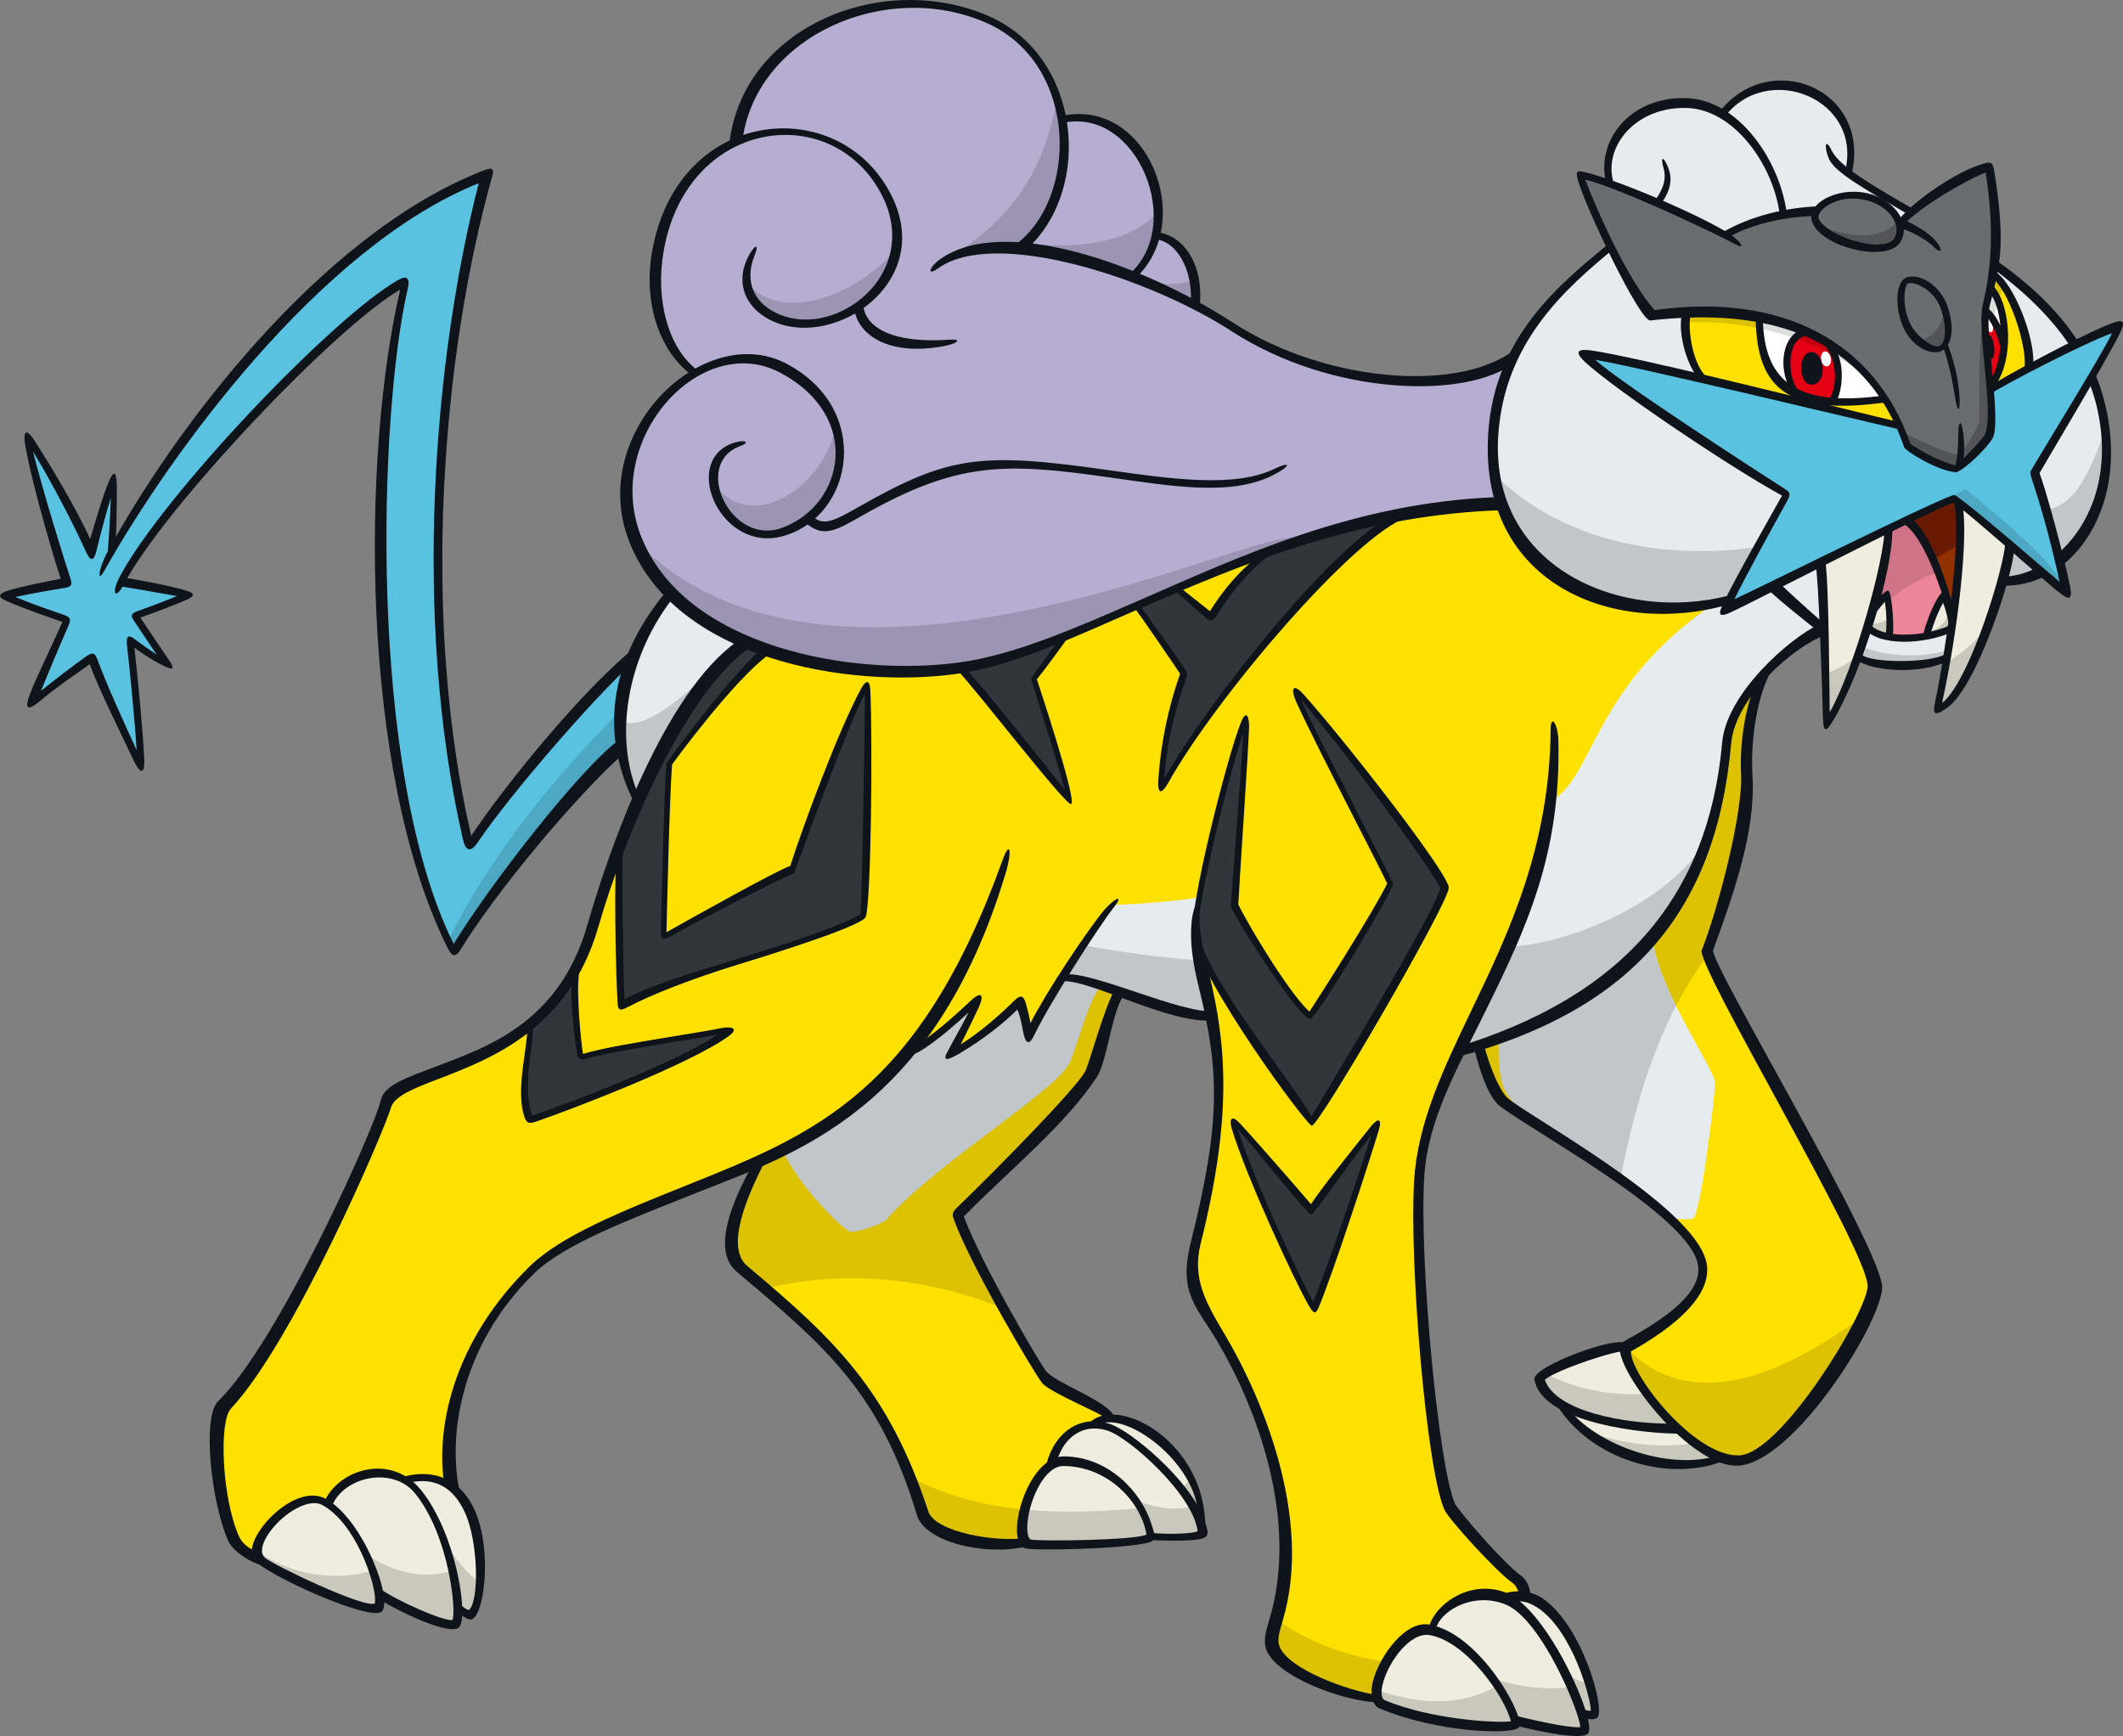 <?xml version="1.0" encoding="UTF-8"?>
<!-- Created with Inkscape (http://www.inkscape.org/) -->
<svg version="1.1" viewBox="0 0 363 296.79" xmlns="http://www.w3.org/2000/svg">
 <rect x="0" y="0" width="363" height="296.79" fill="#808080" stroke="none"/>
 <path transform="matrix(9.404 0 0 -9.404 291.77 162.14)" d="m0 0c0.256 0.697 0.733 2.449 0.695 3.177-0.028 0.525 0.087 1.288 0.312 1.772-0.319-0.368-0.583-0.801-0.62-1.214-0.129-1.449-0.545-2.609-1.36-3.534-1.016-1.154-2.63-1.752-3.142-1.929 0.049-0.235 0.245-0.825 0.444-1.028 0.378-0.386 3.461-2.03 3.614-2.995 0.101-0.633-1.371-1.534-1.378-1.538-0.08-0.658 1.445-2.06 1.978-2.046 0.865 0.023 2.468 2.813 2.452 3.208-0.034 0.843-3.12 5.785-2.995 6.127" fill="#ffe100"/>
 <path transform="matrix(9.404 0 0 -9.404 288.52 17.627)" d="m0 0c-0.982 0.026-1.604-0.723-1.434-1.46 0.263-0.097 1.804-0.781 2.096-0.926 0.315 0.171 0.689 0.288 1.081 0.354-0.228 1.326-1.073 2.014-1.743 2.032" fill="#e6ebee"/>
 <path transform="matrix(9.404 0 0 -9.404 271.17 60.755)" d="m0 0c0.183 6e-3 1.099-0.194 2.152-0.439-0.243 0.208-0.383 0.847-0.309 1.206-0.208-0.011-0.422-0.033-0.642-0.064-0.254 0.269-0.531 0.769-0.765 1.262-1.211-1.007-1.995-1.85-2.095-3.419-0.08-1.259 0.684-3.661 4.01-3.038 0.094 0.018 0.186 0.038 0.278 0.061 0.191 0.399 0.762 1.442 1.023 1.903-0.44 0.296-3.242 2.019-3.652 2.528" fill="#e6ebee"/>
 <path transform="matrix(9.404 0 0 -9.404 173.8 42.455)" d="M 0,0 C 0.659,-0.042 1.396,-0.242 2.096,-0.515 3.039,0.192 2.614,2.606 0.847,2.346 1.003,1.462 0.721,0.513 0,0" fill="#b6aed1"/>
 <path transform="matrix(9.404 0 0 -9.404 71.473 254.96)" d="m0 0c-0.32 0.399-1.235 0.565-1.655-0.225 0.514-0.32 0.846-1.148 0.922-1.595 0.321-0.227 1.317-0.687 1.408-0.563 0.136 0.181-0.013 1.558-0.675 2.383" fill="#efeddf"/>
 <path transform="matrix(9.404 0 0 -9.404 258.71 61.654)" d="m0 0c-0.978-0.617-3.44-0.476-5.083 0.589-0.754 0.489-2.611 1.368-3.947 1.453 1.177 0.838 1.278 3.373-0.529 4.162-1.867 0.815-4.261-0.273-4.529-2.203-1.723-0.701-1.934-3.331-0.805-4.254-0.878-0.523-1.486-1.746-1.032-2.939 0.504-1.325 2.398-2.507 4.635-2.471 3.72 0.061 5.709 2.733 11.09 3.06-0.271 0.856-0.251 1.608 0.2 2.603" fill="#b6aed1"/>
 <path transform="matrix(9.404 0 0 -9.404 316.04 29.566)" d="m0 0c0.134 0.453-0.025 0.943-0.391 1.254-0.478 0.406-1.33 0.534-1.892-0.172 0.524-0.301 0.945-0.949 1.099-1.845 0.736 0.124 1.535 0.068 2.123-0.141 0.058 0.058 0.131 0.121 0.216 0.187-0.462 0.269-0.872 0.503-1.155 0.717" fill="#e6ebee"/>
 <path transform="matrix(9.404 0 0 -9.404 69.293 252.99)" d="m0 0c0.467-0.296 0.958-1.507 0.949-2.357 0.09-0.06 0.218-0.103 0.239-0.069 0.391 0.635 0.254 2.776-1.188 2.426" fill="#efeddf"/>
 <path transform="matrix(9.404 0 0 -9.404 108.42 111.76)" d="m0 0c-0.814-0.773-2.354-2.627-3.007-3.493-1.205 5.009-0.269 10.125 0.278 12.159-2.634-0.988-5.281-4.281-6.735-6.738 0.017 0.347-3e-3 0.992-0.015 1.181-0.129-0.281-0.372-1.234-0.383-1.336-0.224 0.554-0.893 1.769-1.143 2.088 0.068-0.463 0.63-2.339 0.721-2.59-0.318-0.045-0.903-0.152-1.169-0.22 0.223-0.109 0.872-0.341 1.147-0.433-0.251-0.569-0.592-1.381-0.623-1.503 0.304 0.273 0.869 0.691 1.086 0.843 0.092-0.34 0.656-1.552 0.831-1.917-0.023 0.653-0.11 1.841-0.155 2.213 0.106-0.091 0.481-0.322 0.656-0.413-0.129 0.182-0.459 0.686-0.565 0.85 0.364 0.125 0.77 0.334 0.907 0.402-0.167 0.032-0.844 0.175-1.174 0.238 0.887 1.542 4.125 4.922 5.167 5.396-0.889-3.573-0.443-9.582 0.896-12.118 0.566 0.965 2.264 3.13 3.041 3.753-0.046 0.504 0.048 1.131 0.239 1.638" fill="#59c2e1"/>
 <path transform="matrix(9.404 0 0 -9.404 115.08 101.01)" d="m0 0c-0.936-1.173-1.207-2.81-0.61-3.874 0.406 0.914 0.899 1.801 1.43 2.403 0.203 0.23 0.412 0.417 0.623 0.549-0.555 0.226-1.055 0.531-1.443 0.922" fill="#e6ebee"/>
 <path transform="matrix(9.404 0 0 -9.404 193.51 47.301)" d="m0 0c0.398-0.155 0.783-0.334 1.135-0.52 0.059 0.593-0.252 1.223-0.708 1.266-0.061-0.283-0.2-0.545-0.427-0.746" fill="#b6aed1"/>
 <path transform="matrix(9.404 0 0 -9.404 347.13 62.686)" d="m0 0c0.257 0.129 0.538 0.266 0.795 0.385-0.374 0.576-0.897 1.058-1.455 1.469-3e-3 -0.057-8e-3 -0.113-0.013-0.167 0.307-0.231 0.676-1.204 0.673-1.687" fill="#e6ebee"/>
 <path transform="matrix(9.404 0 0 -9.404 340 28.697)" d="m0 0c-0.232-0.058-1.55-0.938-1.608-0.997-1.263 0.45-2.476 0.184-3.204-0.212-0.372 0.185-2.22 1.019-2.617 1.084 0.101-0.346 0.937-2.185 1.311-2.581 1.742 0.252 3.879-0.107 4.645-2.351 0.125-0.102 0.604-0.375 0.888-0.421 0.137 0.103 0.327 0.285 0.562 0.573 0.148 0.27-0.088 2.077-0.014 2.419 0.207 0.424 0.18 1.71 0.037 2.486" fill="#686d70"/>
 <path transform="matrix(9.404 0 0 -9.404 339.46 53.312)" d="m0 0c-0.027-0.31 0.041-0.83 0.081-1.305 0.157 0.122 0.244 0.366 0.27 0.641-0.036 0.317-0.208 0.587-0.351 0.664" fill="#e50013"/>
 <path transform="matrix(9.404 0 0 -9.404 340.8 46.819)" d="m0 0c-9e-3 -0.095-0.02-0.184-0.035-0.265 0.387-0.483 0.282-1.452-0.021-1.806 0.156 0.09 0.425 0.231 0.729 0.384 2e-3 0.483-0.367 1.455-0.673 1.687" fill="#ffe100"/>
 <path transform="matrix(9.404 0 0 -9.404 342.75 59.555)" d="m0 0c0.037 0.397-0.053 0.852-0.243 1.089-0.021-0.116-0.103-0.376-0.108-0.425 0.143-0.078 0.315-0.347 0.351-0.664" fill="#fff"/>
 <path transform="matrix(9.404 0 0 -9.404 322.34 68.304)" d="m0 0c-0.513 0.796-1.296 1.298-2.29 1.49 0.025-1.415 0.86-1.699 2.29-1.49" fill="#fff"/>
 <path transform="matrix(9.404 0 0 -9.404 300.8 54.291)" d="m0 0c-0.403 0.078-0.84 0.105-1.309 0.08-0.073-0.36 0.067-0.998 0.31-1.206 1.425-0.331 3.099-0.745 3.549-0.842-0.077 0.169-0.164 0.329-0.26 0.478-1.43-0.21-2.265 0.075-2.29 1.49" fill="#ffe100"/>
 <g fill="#efeddf">
  <path transform="matrix(9.404,0,0,-9.404,286.36,244.07)" d="m0 0c-0.612-2e-3 -1.546 0.117-2.068 0.444 0.616-0.912 1.902-1.364 2.882-1.008-0.264 0.097-0.552 0.309-0.814 0.564"/>
  <path transform="matrix(9.404,0,0,-9.404,332.36,101.84)" d="m0 0c-0.112-0.118-0.274-0.549-0.316-0.737 0.16 0.025 0.318 0.066 0.458 0.121 6e-3 0.042 0.013 0.084 0.019 0.126-0.027 0.141-0.092 0.363-0.161 0.49"/>
  <path transform="matrix(9.404,0,0,-9.404,320.1,104.6)" d="m0 0c-0.027-0.089-0.054-0.179-0.083-0.269 0.077-0.092 0.218-0.151 0.391-0.182 0.018 0.178 0.016 0.568-0.035 0.756-0.082-0.056-0.2-0.208-0.273-0.305"/>
 </g>
 <path transform="matrix(9.404 0 0 -9.404 311.52 95.833)" d="m0 0c-0.301-0.15-0.591-0.295-0.85-0.423 0.138-0.14 0.891-0.812 0.907-0.826-8e-3 0.532-0.023 1.033-0.057 1.249" fill="#e6ebee"/>
 <path transform="matrix(9.404 0 0 -9.404 303.53 99.81)" d="m0 0c-0.377-0.186-0.689-0.334-0.867-0.402 0.01 0.027-0.129 0.081-0.223 0.063-2.32-1.583-2.428-3.066-3.037-3.649-0.288-1.833-1.083-3.216-1.675-4.511 1.887 0.583 4.601 1.805 4.939 5.606 0.076 0.855 1.176 1.887 1.721 2.11-0.351 0.306-0.72 0.643-0.858 0.783" fill="#e6ebee"/>
 <path transform="matrix(9.404 0 0 -9.404 334.07 105.07)" d="M 0,0 C 0.016,0.113 0.031,0.228 0.045,0.342 0.081,0.676 0.093,0.926 0.099,1.061 0.106,1.191 0.118,1.663 0.076,2.056 0.05,2.074 0.024,2.092 0,2.108 -0.221,2.029 -0.537,1.888 -0.899,1.718 -0.478,1.48 -0.106,0.389 0,0" fill="#923000"/>
 <path transform="matrix(9.404 0 0 -9.404 342.26 99.446)" d="M 0,0 C 0.229,0.003 0.473,0.073 0.707,0.204 0.543,0.346 0.352,0.514 0.156,0.684 0.139,0.54 0.083,0.294 0,0" fill="#e6ebee"/>
 <path transform="matrix(9.404 0 0 -9.404 325.62 88.914)" d="m0 0c-0.079-0.037-0.161-0.076-0.244-0.116-0.012-0.301-0.152-0.912-0.342-1.552 0.073 0.096 0.191 0.248 0.272 0.304 0.052-0.187 0.054-0.577 0.036-0.755 0.2-0.035 0.442-0.031 0.679 7e-3 0.042 0.188 0.204 0.619 0.316 0.737-0.07 0.321-0.296 1.138-0.717 1.375" fill="#ed8599"/>
 <path transform="matrix(9.404 0 0 -9.404 362.06 56.043)" d="m0 0c-0.129-0.027-2.161-1.001-2.317-1.09 0.032-0.397 0.039-0.751-0.052-0.907-0.235-0.288-0.425-0.471-0.562-0.573-0.285 0.046-0.763 0.319-0.888 0.421-0.044 0.128-0.092 0.25-0.145 0.367-0.45 0.097-5.518 1.287-5.701 1.281 0.41-0.509 3.211-2.232 3.652-2.528-0.261-0.461-1.068-2-1.078-2.028 0.178 0.069 3.894 1.873 4.115 1.952 0.024-0.016 1.93-1.608 2.012-1.663-0.01 0.103-0.478 1.932-0.562 2.126 0.094 0.193 1.503 2.515 1.526 2.642" fill="#59c2e1"/>
 <path transform="matrix(9.404 0 0 -9.404 335.2 86.026)" d="m0 0c0.112-0.75-0.302-3.279-0.427-3.755 0.604 0.154 1.294 2.669 1.334 3.012-0.32 0.277-0.654 0.559-0.907 0.743" fill="#efeddf"/>
 <path transform="matrix(9.404 0 0 -9.404 319.33 107.13)" d="m0 0c-0.057-0.182-0.118-0.363-0.18-0.537 0.266-0.194 1.065-0.254 1.625-0.035 0.028 0.163 0.056 0.338 0.083 0.518-0.417-0.162-1.25-0.281-1.528 0.054" fill="#e6ebee"/>
 <path transform="matrix(9.404 0 0 -9.404 311.52 95.833)" d="m0 0c0.034-0.216 0.067-2.771 0.086-2.963 0.374 0.486 1.143 2.892 1.169 3.582-0.399-0.192-0.837-0.41-1.255-0.619" fill="#efeddf"/>
 <path transform="matrix(9.404 0 0 -9.404 278.28 230.68)" d="m0 0 0.021 0.012c-0.475 0.06-1.617-0.474-1.598-0.547 0.151-0.607 1.254-0.892 2.437-0.889-0.496 0.483-0.897 1.119-0.86 1.424" fill="#efeddf"/>
 <path transform="matrix(9.404 0 0 -9.404 178.34 235.45)" d="m0 0c-0.302 0.551-1.132 1.731-1.593 2.967 0.699 0.668 2.228 2.218 2.414 2.558 0.177 0.323 0.324 1.036 0.561 1.505-0.107 0.037-0.211 0.071-0.313 0.102-0.277 0.086-0.528 0.143-0.728 0.143-0.272-0.428-0.519-0.847-0.613-1.082 0 0.259-0.076 0.486-0.129 0.684-0.326-0.334-0.79-0.744-1.253-0.995 0.122 0.235 0.41 0.813 0.494 1.025-0.162-0.167-0.812-0.785-1.23-0.994 0.068 0.088 0.213 0.306 0.394 0.605-1.148-1.449-1.929-2.005-3.135-2.539-0.324-0.73-0.749-1.62-0.289-2.007 1.607-1.352 2.552-2.24 3.273-4.434 0.161-0.49 1.227-0.61 1.868-0.531-0.19 0.162 0.013 1.098 0.422 1.368 0.1 0.457 0.414 0.721 0.759 0.748 0.087 0.085 0.205 0.127 0.339 0.132-0.109 0.187-1.093 0.475-1.241 0.745" fill="#ffe100"/>
 <path transform="matrix(9.404 0 0 -9.404 357.56 64.649)" d="m0 0c-0.412-0.691-0.954-1.534-1.048-1.727 0.084-0.194 0.305-0.974 0.444-1.549 1.293 1.092 0.838 2.711 0.604 3.276" fill="#e6ebee"/>
 <g fill="#efeddf">
  <path transform="matrix(9.404,0,0,-9.404,189.64,244.03)" d="m0 0c-0.379 0.137-0.908-0.041-1.058-0.712 0.302 0.23 1.634-0.066 1.81-1.255 0-4e-3 -1e-3 -8e-3 -3e-3 -0.012 0.367-0.022 0.936-0.018 0.929 0.073-0.031 0.405-0.809 1.591-1.678 1.906"/>
  <path transform="matrix(9.404,0,0,-9.404,257.25,272.84)" d="m0 0c-0.634 0.239-1.257-0.291-1.363-0.648 4e-3 -1e-3 8e-3 -1e-3 0.012-2e-3 0.712-0.12 1.397-1.136 1.523-1.587 0.251-0.063 1.248-0.302 1.271-0.181 0.1 0.537-1.059 2.273-1.443 2.418"/>
  <path transform="matrix(9.404,0,0,-9.404,186.82,243.7)" d="M 0,0 C 0.515,0.12 1.78,-1.129 1.955,-1.812 2.09,-0.398 0.439,0.47 0,0"/>
  <path transform="matrix(9.404,0,0,-9.404,258.24,273.33)" d="M 0,0 C 0.543,-0.323 1.086,-1.508 1.271,-2.075 1.394,-2.1 1.532,-2.107 1.527,-2.017 1.443,-0.642 0.452,0.22 0,0"/>
 </g>
 <g fill="#e6ebee">
  <path transform="matrix(9.404,0,0,-9.404,181.55,167.03)" d="m0 0c-0.272-0.428-0.519-0.847-0.613-1.082 0 0.258-0.076 0.486-0.129 0.684-0.327-0.335-0.79-0.745-1.253-0.995 0.121 0.235 0.41 0.812 0.493 1.025-0.161-0.167-0.811-0.786-1.23-0.995 0.068 0.088 0.214 0.307 0.394 0.606-0.481-0.607-1.315-1.632-2.364-2.174-0.125-0.064-0.254-0.127-0.385-0.189 0.195-0.522 0.99-1.384 1.239-1.514 0.039-0.02 0.551 0.102 0.677 0.244 0.843 0.955 2.909 2.227 3.274 2.764 0.154 0.227 0.363 1.219 0.625 1.483-0.277 0.085-0.528 0.143-0.728 0.143"/>
  <path transform="matrix(9.404,0,0,-9.404,282.62,160.25)" d="m0 0c-0.656-0.745-1.571-1.338-2.804-1.806-7e-3 -0.188-0.018-0.619 0.087-0.929 0.041-0.12 0.221-0.326 0.37-0.47 0.63-0.407 1.918-1.185 2.677-1.902 0.129-0.017 0.362-0.029 0.404-2e-3 0.136 0.085 0.385 2.173 0.398 2.46 0.011 0.22-1.085 1.772-1.132 2.649"/>
  <path transform="matrix(9.404,0,0,-9.404,204.52,161.74)" d="m0 0c-0.035 0.11 0.01 0.472 0.09 0.927-0.303-0.05-1.113-0.097-1.611-0.176-0.207-0.273-0.617-0.835-0.921-1.313 0.331 0.046 2.245-0.717 2.715-0.729-0.144 0.515-0.202 0.906-0.273 1.291"/>
 </g>
 <path transform="matrix(9.404 0 0 -9.404 256.83 86.131)" d="m0 0c-6.049-0.251-8.661-4.503-13.631-2.505-1.669-1.042-2.559-4.231-2.864-5.17-0.912-2.81-3.579-2.621-3.771-3.287-0.112-0.389-1.764-4.239-2.896-5.446-0.252-0.269-0.171-1.697 0.137-2.391 0.075-0.17 0.321-0.34 0.47-0.392-0.379 0.369 0.759 1.402 1.189 1.013 0.237 0.445 0.917 0.754 1.423 0.434 0.34 0.09 0.605 0.032 0.806-0.117-0.14 1.031 0.152 2.636 1.51 3.959 1.792 1.744 5.034 1.184 7.284 4.542-0.18-0.299-0.326-0.517-0.394-0.606 0.419 0.21 1.069 0.828 1.23 0.995-0.083-0.213-0.372-0.79-0.493-1.025 0.463 0.251 0.926 0.661 1.253 0.995 0.053-0.198 0.128-0.426 0.128-0.684 0.095 0.235 0.341 0.654 0.614 1.082 0.304 0.479 0.714 1.041 0.922 1.313 0.526 7e-3 1.276 0.085 1.578 0.136-0.286-0.902 0.379-2.805 0.383-3.218 0.011-1.272-0.303-2.591-0.422-3.063-0.273-1.094 0.632-1.627 1.162-3.155 1.082-3.12 0.092-3.709 0.273-4.202 0.161-0.437 1.307-0.849 1.873-0.932-0.126 0.317 0.4 1.294 0.918 1.221 0.105 0.357 0.729 0.888 1.362 0.649 0.245-0.093 0.458 0.095 0.187 0.286-0.314 0.22-1.156 1.161-1.219 1.304-0.313 0.707-0.681 4.434-0.547 5.956 0.194 2.187 2.243 4.571 2.373 6.865 0.871 0.464 0.742 2.076 3.038 3.65-1.534-0.288-3.361 0.164-3.876 1.793" fill="#ffe100"/>
 <g fill="#30363a">
  <path transform="matrix(9.404,0,0,-9.404,99.308,180.81)" d="m0 0c-0.017 0.069-0.151 0.934-0.116 1.508-0.228-0.396-0.507-0.703-0.807-0.947 0.013-0.412-0.241-1.174 8e-3 -1.68 0.462 0.148 2.971 1.081 3.554 1.617-0.407-0.111-2.176-0.322-2.639-0.498"/>
  <path transform="matrix(9.404,0,0,-9.404,148.11,117.33)" d="m0 0c-0.398-0.666-1.038-2.441-1.333-3.357-0.222-0.064-1.925-0.933-2.323-1.164-9e-3 0.333 0.02 2.422 0.075 3.116 0.185 0.268 1.203 1.633 1.795 2.059-0.135 0.05-0.304 0.135-0.448 0.135-0.514-0.447-0.871-1.043-1.066-1.353-0.299-0.477-0.577-1.021-0.823-1.575-0.133-0.299-0.256-0.602-0.369-0.898-0.036-0.618 0.017-2.24 0.05-2.714 0.74 0.481 3.284 0.98 4.385 1.571 0.046 0.352 0.112 3.366 0.057 4.18"/>
  <path transform="matrix(9.404,0,0,-9.404,176.75,116.03)" d="m0 0c0.13 0.148 0.399 0.536 0.581 0.79-0.674-0.266-1.308-0.472-1.914-0.557-5e-3 -1e-3 -0.01-1e-3 -0.016-2e-3 0.452-0.497 1.595-1.89 1.982-2.397-0.136 0.735-0.456 1.54-0.633 2.166"/>
  <path transform="matrix(9.404,0,0,-9.404,216.27,94.507)" d="m0 0c-0.354-0.285-0.692-0.699-0.982-1.195-0.143 0.13-0.528 0.455-0.627 0.552-0.248-0.106-0.49-0.211-0.728-0.315 0.136-0.178 0.705-0.988 0.877-1.244-0.251-0.667-0.39-1.32-0.412-2.048 0.74 1.321 3.041 4.214 4.214 4.911-0.831-0.163-1.609-0.397-2.342-0.661"/>
  <path transform="matrix(9.404,0,0,-9.404,221.69,118.4)" d="m0 0c0.198-0.683 1.693-3.299 1.701-3.482-0.285-0.58-1.344-2.228-1.458-2.399-0.432 0.365-1.298 1.788-1.389 2.005 0.023 0.672 0.265 3.029 0.224 3.375-0.49-1.116-0.962-3.551-0.861-4.058 0.294-0.928 1.419-2.331 2.068-3.219 0.478 0.812 2.282 3.765 2.388 4.236-0.501 0.854-2.301 3.185-2.673 3.542"/>
 </g>
 <path transform="matrix(9.404 0 0 -9.404 244.54 278.95)" d="m0 0c-4e-3 1e-3 -8e-3 1e-3 -0.011 1e-3 -0.518 0.073-1.044-0.904-0.918-1.221 0.083-0.208 2.506-0.714 2.47-0.45-0.023 0.176-0.56 1.504-1.541 1.67" fill="#efeddf"/>
 <path transform="matrix(9.404 0 0 -9.404 181.85 250.03)" d="m0 0c-0.612 4e-3 -0.9-1.378-0.607-1.465 1e-3 -1e-3 2.221-0.105 2.186 0.136-0.098 0.669-0.767 1.324-1.579 1.329" fill="#efeddf"/>
 <path transform="matrix(9.404 0 0 -9.404 224.16 207.06)" d="M 0,0 C -0.333,0.377 -1.113,1.36 -1.412,1.626 -1.224,0.822 -0.115,-1.536 0.044,-1.753 0.266,-1.31 1.129,1.28 1.184,1.535 0.785,1.047 0.111,0.2 0,0" fill="#30363a"/>
 <path transform="matrix(9.404 0 0 -9.404 55.911 257.07)" d="m0 0c-0.461 0.287-1.553-0.661-1.175-1.029 0.093-0.091 2.054-1.096 2.109-0.8 0.04 0.219-0.213 1.379-0.934 1.829" fill="#efeddf"/>
 <path transform="matrix(9.404 0 0 -9.404 310.34 36.703)" d="m0 0c-0.081-0.373 1.269-0.852 1.499-0.46 0.19 0.324-0.162 0.665-0.479 0.765-0.454 0.142-0.967-0.063-1.02-0.305" fill="#686d70"/>
 <path transform="matrix(9.404 0 0 -9.404 332.28 52.2)" d="m0 0c-0.14 0.354-0.525 0.536-0.684 0.448-0.09-0.05-0.148-0.422 0.018-0.796 0.132-0.296 0.491-0.524 0.629-0.448 0.189 0.105 0.155 0.498 0.037 0.796" fill="#686d70"/>
 <path transform="matrix(9.404 0 0 -9.404 308.55 56.839)" d="m0 0c-0.245-0.053-0.378-0.39-0.298-0.751 0.03-0.135 0.087-0.258 0.16-0.354 0.047-0.062 0.591-0.218 0.647-0.131 0.097 0.148 0.13 0.456 0.081 0.676-0.081 0.361-0.345 0.613-0.59 0.56" fill="#e50013"/>
 <path transform="matrix(9.404 0 0 -9.404 256.02 81.536)" d="m0 0c0.225-1.261 1.227-2.795 3.962-2.282 0.094 0.018 0.187 0.038 0.279 0.061 0.097 0.204 0.293 0.575 0.497 0.951-1.688-0.261-3.559 0.107-4.738 1.27" fill="#c1c6c9"/>
 <path transform="matrix(9.404 0 0 -9.404 175 41.521)" d="m0 0c-0.041-0.035-0.083-0.068-0.127-0.099 0.658-0.042 1.396-0.242 2.095-0.516 0.334 0.251 0.496 0.715 0.488 1.2-0.507-0.623-1.588-0.704-2.456-0.585" fill="#9b94b3"/>
 <path transform="matrix(9.404 0 0 -9.404 62.498 265.61)" d="m0 0c0.114-0.252 0.19-0.503 0.221-0.688 0.321-0.227 1.317-0.687 1.409-0.563 0.068 0.091 0.064 0.48-0.039 0.95-0.492-0.185-1.127-0.037-1.591 0.301" fill="#c9c8bc"/>
 <path transform="matrix(9.404 0 0 -9.404 109.76 93.506)" d="m0 0c0.608-1.244 2.423-2.31 4.549-2.276 2.714 0.045 4.508 1.478 7.368 2.378-0.072 0.621-8.158-3.729-11.917-0.102" fill="#9b94b3"/>
 <path transform="matrix(9.404 0 0 -9.404 75.909 263.37)" d="m0 0c0.151-0.414 0.249-0.871 0.245-1.254 0.09-0.06 0.219-0.102 0.24-0.068 0.08 0.131 0.138 0.327 0.167 0.552-0.261 0.192-0.468 0.476-0.652 0.77" fill="#c9c8bc"/>
 <path transform="matrix(9.404 0 0 -9.404 106.23 121.35)" d="m0 0c-1.223-1.225-2.359-2.624-3.143-4.18 0.032-0.065 0.063-0.13 0.096-0.192 0.565 0.965 2.264 3.13 3.041 3.753-0.018 0.193-0.015 0.404 6e-3 0.619" fill="#4da9c3"/>
 <path transform="matrix(9.404 0 0 -9.404 109.34 137.45)" d="M 0,0 C 0.303,0.684 0.645,1.486 1.209,2.331 0.696,1.87 0.056,1.332 -0.31,1.502 -0.339,0.954 -0.241,0.43 0,0" fill="#c1c6c9"/>
 <path transform="matrix(9.404 0 0 -9.404 196.2 48.397)" d="m0 0c0.296-0.126 0.582-0.262 0.849-0.403 0.015 0.149 6e-3 0.301-0.023 0.445-0.279-0.068-0.554-0.076-0.826-0.042" fill="#9b94b3"/>
 <path transform="matrix(9.404 0 0 -9.404 347.13 62.686)" d="m0 0c0.257 0.129 0.538 0.266 0.795 0.385-0.374 0.576-0.897 1.058-1.455 1.469-3e-3 -0.057-8e-3 -0.113-0.013-0.167 0.307-0.231 0.676-1.204 0.673-1.687" fill="#e6ebee"/>
 <path transform="matrix(9.404 0 0 -9.404 339.46 53.312)" d="m0 0c-0.011-0.129-5e-3 -0.294 7e-3 -0.477 0.054 0.108 0.096 0.224 0.134 0.346-0.046 0.06-0.095 0.106-0.141 0.131" fill="#c4161d"/>
 <path transform="matrix(9.404 0 0 -9.404 340.8 46.819)" d="m0 0c-9e-3 -0.095-0.02-0.184-0.035-0.265 0.054-0.067 0.097-0.145 0.133-0.228 0.028 0.09 0.059 0.178 0.096 0.265-0.065 0.1-0.131 0.18-0.194 0.228" fill="#dcc200"/>
 <path transform="matrix(9.404 0 0 -9.404 340.47 49.309)" d="m0 0c-0.022-0.117-0.104-0.376-0.108-0.426 0.046-0.025 0.095-0.071 0.141-0.131 0.033 0.106 0.064 0.214 0.098 0.321-0.036 0.091-0.08 0.172-0.131 0.236" fill="#dcdddd"/>
 <path transform="matrix(9.404 0 0 -9.404 300.8 54.291)" d="m0 0c1e-3 -0.07 5e-3 -0.136 0.01-0.2 0.212-0.045 0.422-0.103 0.627-0.173 0.281-0.028 0.596-0.174 0.757-0.335 0.21-0.114 0.411-0.245 0.602-0.392-0.5 0.572-1.176 0.942-1.996 1.1" fill="#dcdddd"/>
 <path transform="matrix(9.404 0 0 -9.404 300.9 56.171)" d="m0 0c-5e-3 0.064-9e-3 0.13-0.01 0.2-0.403 0.078-0.84 0.105-1.309 0.079-0.01-0.05-0.016-0.106-0.018-0.165 0.446 0.017 0.897-0.021 1.337-0.114" fill="#dcc200"/>
 <g fill="#c9c8bc">
  <path transform="matrix(9.404,0,0,-9.404,294.02,249.38)" d="m0 0c-0.156 0.058-0.32 0.156-0.483 0.279-0.674-0.099-1.315-1e-3 -1.925 0.216 0.675-0.552 1.636-0.775 2.408-0.495"/>
  <path transform="matrix(9.404,0,0,-9.404,333.39,104.52)" d="m0 0c-0.095-0.242-0.233-0.34-0.403-0.365-9e-3 -0.033-0.017-0.062-0.023-0.087 0.161 0.025 0.318 0.066 0.458 0.12 7e-3 0.042 0.013 0.085 0.019 0.127-0.011 0.058-0.029 0.131-0.051 0.205"/>
  <path transform="matrix(9.404,0,0,-9.404,319.48,106.62)" d="m0 0c-6e-3 -0.018-0.011-0.036-0.017-0.054 0.077-0.092 0.218-0.152 0.391-0.182 9e-3 0.085 0.013 0.217 9e-3 0.352-0.095-0.1-0.233-0.125-0.383-0.116"/>
 </g>
 <path transform="matrix(9.404 0 0 -9.404 248.96 179.73)" d="M 0,0 C 1.563,0.482 3.692,1.405 4.57,3.867 3.86,2.668 2.002,1.932 0.915,1.897 0.596,1.121 0.309,0.676 0,0" fill="#c1c6c9"/>
 <path transform="matrix(9.404 0 0 -9.404 334.79 85.734)" d="m0 0c-0.026 0.018-0.052 0.036-0.076 0.052-0.221-0.079-0.537-0.22-0.899-0.39 0.193-0.109 0.376-0.399 0.528-0.718 0.072 0.053 0.419 0.236 0.496 0.283 0.035 0.213-0.013 0.493-0.049 0.773" fill="#6a1a00"/>
 <path transform="matrix(9.404 0 0 -9.404 342.26 99.446)" d="M 0,0 C 0.229,0.003 0.473,0.073 0.707,0.204 0.543,0.346 0.352,0.514 0.156,0.684 0.139,0.54 0.083,0.294 0,0" fill="#c1c6c9"/>
 <path transform="matrix(9.404 0 0 -9.404 331.35 97.939)" d="m0 0c-0.12 0.298-0.382 0.831-0.61 0.96-0.079-0.038-0.16-0.077-0.244-0.117-0.011-0.301-0.151-0.911-0.342-1.552 0.073 0.097 0.191 0.249 0.273 0.305 0.011-0.04 0.019-0.091 0.026-0.146 0.115 0.198 0.616 0.486 0.897 0.55" fill="#ce7486"/>
 <path transform="matrix(9.404 0 0 -9.404 332.72 113.36)" d="m0 0c-0.065-0.394-0.127-0.709-0.163-0.848 0.306 0.078 0.634 0.763 0.889 1.465-0.208-0.248-0.455-0.455-0.726-0.617" fill="#c9c8bc"/>
 <path transform="matrix(9.404 0 0 -9.404 318.25 110.4)" d="m0 0c-0.022-0.063-0.043-0.127-0.065-0.189 0.266-0.194 1.065-0.254 1.625-0.035 7e-3 0.046 0.016 0.095 0.023 0.143-0.537-0.161-1.257-0.1-1.583 0.081" fill="#c1c6c9"/>
 <path transform="matrix(9.404 0 0 -9.404 312.33 123.69)" d="M 0,0 C 0.145,0.188 0.348,0.665 0.546,1.218 0.373,1.084 0.18,0.98 -0.026,0.905 -0.016,0.443 -0.007,0.069 0,0" fill="#c9c8bc"/>
 <path transform="matrix(9.404 0 0 -9.404 286.36 244.07)" d="m0 0c-0.197 0.192-0.379 0.408-0.525 0.618-0.618-0.049-1.257 0.081-1.809 0.355-0.068-0.04-0.107-0.071-0.104-0.084 0.152-0.607 1.255-0.892 2.438-0.889" fill="#c9c8bc"/>
 <path transform="matrix(9.404 0 0 -9.404 156 252.66)" d="m0 0c0.079-0.198 0.155-0.408 0.228-0.631 0.161-0.49 1.227-0.61 1.868-0.532-0.088 0.076-0.091 0.319-0.028 0.584-0.722 0.066-1.426 0.235-2.068 0.579" fill="#dcc200"/>
 <path transform="matrix(9.404 0 0 -9.404 186.07 183.49)" d="m0 0c0.177 0.323 0.324 1.036 0.56 1.505-0.106 0.036-0.211 0.071-0.312 0.102-0.277 0.085-0.528 0.143-0.728 0.143-0.272-0.428-0.519-0.847-0.613-1.082 0 0.258-0.076 0.486-0.129 0.684-0.327-0.335-0.79-0.745-1.253-0.995 0.121 0.235 0.41 0.812 0.493 1.025-0.161-0.167-0.811-0.786-1.23-0.995 0.068 0.088 0.214 0.307 0.394 0.606-1.148-1.449-1.929-2.006-3.135-2.539-0.323-0.73-0.748-1.62-0.288-2.007 0.143-0.12 0.28-0.237 0.412-0.35 1.412 0.334 2.917 0.18 4.249-0.358-0.297 0.51-0.609 1.1-0.834 1.702 0.698 0.668 2.227 2.219 2.414 2.559" fill="#dcc200"/>
 <path transform="matrix(9.404 0 0 -9.404 349.71 87.192)" d="M 0,0 C 0.08,-0.282 0.165,-0.604 0.232,-0.879 0.988,-0.24 1.187,0.919 1.141,1.602 0.743,0.459 0.486,0.086 0,0" fill="#c1c6c9"/>
 <g fill="#c9c8bc">
  <path transform="matrix(9.404,0,0,-9.404,194.43,256.59)" d="m0 0c0.118-0.174 0.205-0.383 0.242-0.631 1e-3 -4e-3 -1e-3 -9e-3 -3e-3 -0.013 0.368-0.021 0.937-0.018 0.929 0.074-8e-3 0.11-0.073 0.278-0.179 0.471-0.304-0.09-0.656-0.024-0.989 0.099"/>
  <path transform="matrix(9.404,0,0,-9.404,268.83,288.38)" d="m0 0c-0.508-0.069-0.994 4e-3 -1.462 0.157 0.204-0.275 0.35-0.556 0.402-0.741 0.251-0.063 1.248-0.302 1.271-0.181 0.031 0.167-0.06 0.45-0.211 0.765"/>
  <path transform="matrix(9.404,0,0,-9.404,203.62,252.18)" d="m0 0c-0.029-0.112-0.1-0.19-0.198-0.24 0.182-0.239 0.318-0.477 0.367-0.669 0.032 0.338-0.038 0.644-0.169 0.909"/>
  <path transform="matrix(9.404,0,0,-9.404,270.2,292.84)" d="m0 0c0.123-0.025 0.261-0.032 0.256 0.058-0.01 0.161-0.033 0.315-0.065 0.462-0.171 0.045-0.33 0.109-0.479 0.19 0.126-0.269 0.227-0.523 0.288-0.71"/>
 </g>
 <path transform="matrix(9.404 0 0 -9.404 181.55 167.03)" d="m0 0c-0.272-0.428-0.519-0.847-0.613-1.082 0 0.258-0.076 0.486-0.129 0.684-0.327-0.335-0.79-0.745-1.253-0.995 0.121 0.235 0.41 0.812 0.493 1.025-0.161-0.167-0.811-0.786-1.23-0.995 0.068 0.088 0.214 0.307 0.394 0.606-0.481-0.607-1.315-1.632-2.364-2.174-0.125-0.064-0.254-0.127-0.385-0.189 0.195-0.522 0.99-1.384 1.239-1.514 0.039-0.02 0.551 0.102 0.677 0.244 0.843 0.955 2.909 2.227 3.274 2.764 0.154 0.227 0.363 1.219 0.625 1.483-0.277 0.085-0.528 0.143-0.728 0.143" fill="#c1c6c9"/>
 <path transform="matrix(9.404 0 0 -9.404 259.14 188.12)" d="m0 0c-0.105 0.309-0.21 0.939-0.202 1.126-0.121-0.04-0.273-0.074-0.443-0.091 0.049-0.236 0.245-0.826 0.444-1.028 0.206-0.21 0.242-0.127 0.201-7e-3" fill="#dcc200"/>
 <path transform="matrix(9.404 0 0 -9.404 291.77 162.14)" d="m0 0c0.256 0.697 0.733 2.449 0.695 3.177-0.028 0.525 0.087 1.288 0.312 1.772-0.319-0.368-0.583-0.801-0.62-1.214-0.129-1.449-0.545-2.609-1.36-3.534 0.019-0.35 0.205-0.807 0.421-1.245 0.165 0.319 0.354 0.625 0.569 0.915-0.019 0.062-0.025 0.106-0.017 0.129" fill="#dcc200"/>
 <path transform="matrix(9.404 0 0 -9.404 281.64 161.33)" d="m0 0c-0.648-0.692-1.531-1.248-2.699-1.692-7e-3 -0.187-0.019-0.619 0.087-0.928 0.04-0.12 0.22-0.327 0.369-0.47 0.415-0.269 1.116-0.698 1.763-1.165 0.209 1.09 0.506 2.164 1.005 3.125-0.216 0.437-0.401 0.895-0.42 1.244-0.035-0.038-0.069-0.076-0.105-0.114" fill="#c1c6c9"/>
 <path transform="matrix(9.404 0 0 -9.404 181.55 167.03)" d="m0 0c0.332 0.046 2.245-0.717 2.716-0.728-0.113 0.399-0.173 0.723-0.227 1.029-0.706 0.055-1.41 0.149-2.101 0.277-0.133-0.19-0.269-0.391-0.388-0.578" fill="#c1c6c9"/>
 <path transform="matrix(9.404 0 0 -9.404 218.19 281.66)" d="m0 0c0.16-0.437 1.306-0.848 1.873-0.932-0.056 0.141 0.017 0.412 0.16 0.664-0.711 0.107-1.399 0.334-1.983 0.752-0.06-0.203-0.1-0.347-0.05-0.484" fill="#dcc200"/>
 <g fill="#c9c8bc">
  <path transform="matrix(9.404,0,0,-9.404,256.06,288.15)" d="m0 0c-0.656-0.392-1.437-0.346-2.171-0.087-5e-3 -0.06 0-0.113 0.017-0.155 0.082-0.208 2.506-0.714 2.47-0.45-0.01 0.076-0.118 0.37-0.316 0.692"/>
  <path transform="matrix(9.404,0,0,-9.404,175.41,258.11)" d="m0 0c-0.065-0.299-0.046-0.569 0.078-0.606 1e-3 -1e-3 2.221-0.105 2.187 0.136-0.026 0.171-0.089 0.341-0.182 0.5-0.686-0.063-1.393-0.093-2.083-0.03"/>
  <path transform="matrix(9.404,0,0,-9.404,44.141,265.25)" d="m0 0c6e-3 -0.06 0.03-0.114 0.077-0.16 0.093-0.09 2.053-1.095 2.108-0.799 0.017 0.088-0.015 0.33-0.106 0.617-0.631-0.209-1.474-0.094-2.079 0.342"/>
 </g>
 <path transform="matrix(9.404 0 0 -9.404 311.2 38.74)" d="M 0,0 C 0.299,-0.307 1.222,-0.561 1.408,-0.244 1.479,-0.123 1.474,0 1.425,0.111 1.081,-0.291 0.519,-0.165 0,0" fill="#525557"/>
 <path transform="matrix(9.404 0 0 -9.404 332.56 53.001)" d="m0 0c-0.021-0.075-0.046-0.15-0.071-0.226-0.096-0.192-0.238-0.292-0.4-0.332 0.148-0.13 0.318-0.2 0.403-0.153 0.172 0.095 0.16 0.427 0.068 0.711" fill="#525557"/>
 <path transform="matrix(9.404 0 0 -9.404 308.55 56.839)" d="m0 0c-0.068-0.015-0.127-0.052-0.176-0.106 0.25-0.086 0.492-0.193 0.726-0.32-0.109 0.287-0.337 0.472-0.55 0.426" fill="#c60010"/>
 <path transform="matrix(9.404 0 0 -9.404 336.07 83.609)" d="m0 0c-0.084-0.032-0.217-0.115-0.26-0.159 0.286-0.235 1.984-1.627 2.059-1.678-0.082 0.394-0.987 1.177-1.799 1.837" fill="#4da9c3"/>
 <path transform="matrix(9.404 0 0 -9.404 334.81 77.728)" d="m0 0c-0.213 0.04-0.591 0.189-1.019 0.421 0.056-0.122 0.051-0.128 0.098-0.264 0.125-0.102 0.603-0.375 0.888-0.421 0.137 0.103 0.368 0.329 0.604 0.617 0.093 0.171 0.04 1.168-0.095 2.174-0.123-0.34-0.087-1.838-0.096-1.943-0.135-0.326-0.326-0.557-0.38-0.584" fill="#525557"/>
 <g fill="#9b94b3">
  <path transform="matrix(9.404,0,0,-9.404,159.68,45.58)" d="M 0,0 C 0.608,0.321 1.093,0.398 1.58,0.393 2.26,0.945 2.542,2.088 2.24,3.062 2.015,1.798 1.466,0.805 0,0"/>
  <path transform="matrix(9.404,0,0,-9.404,127.44,48.146)" d="M 0,0 C 0.433,-1.299 2.444,-0.894 2.737,0.586 2.15,-0.126 0.74,-0.852 0,0"/>
  <path transform="matrix(9.404,0,0,-9.404,142.93,72.832)" d="m0 0c0.349-2.471-2.262-2.332-2.206-1.075 0.726-0.922 2.01 0.028 2.206 1.075"/>
 </g>
 <path transform="matrix(9.404 0 0 -9.404 318.16 225.98)" d="m0 0c0.358 0.527-2.495-2.332-4.267-0.466 0.28-1.376 1.725-2.052 2.052-2.076 0.886 0.21 1.329 1.236 2.215 2.542" fill="#dcc200"/>
 <path transform="matrix(9.404 0 0 -9.404 309.64 60.182)" d="m0 0c-0.106-7e-3 -0.187-0.138-0.177-0.31 0.012-0.193 0.09-0.292 0.213-0.284 0.084 5e-3 0.19 0.107 0.177 0.31-0.01 0.164-0.105 0.291-0.213 0.284" fill="#0f141b"/>
 <path transform="matrix(9.404 0 0 -9.404 311.92 60.107)" d="m0 0c-0.045-0.014-0.071-0.079-0.054-0.154 0.018-0.087 0.06-0.126 0.115-0.112 0.038 0.01 0.078 0.067 0.056 0.16-0.018 0.074-0.07 0.12-0.117 0.106" fill="#fff"/>
 <path transform="matrix(9.404 0 0 -9.404 340.72 55.502)" d="m0 0c-0.014 0.073-0.044 0.113-0.085 0.112-0.026-1e-3 -0.037-0.052-0.02-0.129 0.014-0.062 0.03-0.117 0.068-0.122 0.045-5e-3 0.049 0.077 0.037 0.139" fill="#fff"/>
 <g fill="#0f141b">
  <path transform="matrix(9.404,0,0,-9.404,224.05,174.19)" d="m0 0c0.118 0.017 1.502 2.318 1.502 2.452-3e-3 0.081-1.465 2.857-1.671 3.349 0.583-0.677 2.075-2.644 2.535-3.418-0.115-0.422-1.367-2.517-2.045-3.652 0 0-0.233-0.391-0.299-0.502-0.205 0.33-0.465 0.692-0.741 1.075-0.782 1.084-1.319 1.933-1.319 2.342 0 0.518 0.534 2.724 0.819 3.549-0.015-0.387-0.229-3.139-0.229-3.14 0-0.1 1.252-2.083 1.448-2.055m-0.258 5.766c0.383-0.847 1.635-3.223 1.654-3.309-0.269-0.54-1.188-1.983-1.413-2.326-0.426 0.4-1.187 1.714-1.293 1.951 0.01 0.26 0.173 2.64 0.195 3.189 9e-3 0.22-0.047 0.37-0.149 0.114-0.243-0.607-0.942-3.333-0.873-3.864 0.124-0.812 2.057-3.447 2.164-3.463 0.144 0.016 2.458 3.994 2.49 4.32 0.023 0.238-1.911 2.71-2.635 3.515-0.212 0.236-0.238 0.091-0.14-0.127"/>
  <path transform="matrix(9.404,0,0,-9.404,211.66,193.05)" d="m0 0c0.214-0.227 1.268-1.553 1.329-1.553s0.687 0.933 1.098 1.449c-0.212-0.68-0.829-2.499-1.06-3.029-0.239 0.428-1.102 2.271-1.367 3.133m-0.11 5e-3c0.256-0.856 1.143-2.769 1.397-3.208 0.089-0.154 0.126-0.166 0.179-0.043 0.251 0.586 0.917 2.637 1.093 3.219 0.069 0.226-0.012 0.237-0.136 0.083-0.362-0.451-0.923-1.152-1.094-1.419-0.064 0.077-0.944 1.093-1.289 1.466-0.155 0.168-0.205 0.085-0.15-0.098"/>
  <path transform="matrix(9.404,0,0,-9.404,130.36,110.79)" d="m0 0c-0.654-0.578-1.744-2.088-1.745-2.097-0.045-0.566-0.09-2.576-0.1-3.056-2e-3 -0.115 0.015-0.179 0.181-0.086 0.537 0.299 2.036 1.08 2.233 1.137 0.016 5e-3 0.913 2.547 1.293 3.269 6e-3 -0.186-0.046-3.679-0.08-4.009-0.548-0.289-1.435-0.562-2.294-0.826-0.821-0.252-1.593-0.49-1.995-0.721-0.024 0.407-0.052 2.578-0.032 2.698 0 3e-3 1e-3 6e-3 1e-3 9e-3 0 0.024-0.098 0.036-0.103 8e-3 -0.062-0.378-0.03-2.132 7e-3 -2.762 8e-3 -0.142 0.024-0.178 0.205-0.082 0.404 0.216 1.167 0.512 1.947 0.752 0.876 0.269 2.317 0.727 2.363 0.884 0.095 0.315 0.124 3.149 0.081 4.118-8e-3 0.179-0.076 0.193-0.162 0.036-0.413-0.757-1.039-2.445-1.294-3.233-0.291-0.105-1.779-0.941-2.25-1.205 0 4e-3 0.051 2.397 0.101 3.047 0.081 0.116 1.146 1.561 1.77 2.009 0.093 0.068-0.328 0.05-0.127 0.11"/>
  <path transform="matrix(9.404,0,0,-9.404,97.869,166.5)" d="m0 0c-0.056-0.491 0.043-1.194 0.086-1.445 0.016-0.094 0.05-0.132 0.183-0.094 0.333 0.098 1.029 0.211 1.599 0.304 0.303 0.049 0.572 0.093 0.77 0.131-0.775-0.525-2.846-1.299-3.368-1.472-0.11 0.258-0.085 0.747-0.032 1.128 0.024 0.173 0.045 0.328 0.045 0.456 0 0.03-0.104 0.052-0.104 0.04 6e-3 -0.129-0.018-0.301-0.043-0.482-0.049-0.347-0.123-0.824-8e-3 -1.167 0.039-0.115 0.083-0.128 0.217-0.082 0.629 0.216 2.775 1.034 3.492 1.548 0.212 0.152 0.04 0.185-0.128 0.15-0.195-0.04-0.508-0.091-0.858-0.148-0.634-0.104-1.342-0.22-1.658-0.322-0.03 0.166-0.133 1.119-0.066 1.513 0 2e-3 -0.124-0.03-0.127-0.058"/>
  <path transform="matrix(9.404,0,0,-9.404,180.99,109.46)" d="m0 0c-0.147-0.208-0.503-0.686-0.503-0.698 0-5e-3 0.515-1.601 0.612-2.019-0.524 0.674-1.563 1.972-1.871 2.28-0.02 0.02-0.122-0.061-0.102-0.081 0.333-0.333 2.001-2.506 2.094-2.46 0.113 0.055-0.612 2.232-0.624 2.268 0.106 0.126 0.447 0.591 0.588 0.79z"/>
  <path transform="matrix(9.404,0,0,-9.404,238.06,88.186)" d="m0 0c-1.077-0.509-3.349-3.375-4.147-4.78 0.04 0.586 0.172 1.183 0.371 1.742 0.064 0.182 0.058 0.18-0.03 0.31-0.185 0.27-0.698 0.988-0.815 1.139-0.017 0.023-0.099-0.04-0.081-0.063 0.119-0.155 0.674-0.963 0.844-1.22-0.216-0.609-0.354-1.272-0.397-1.935-0.015-0.246 0.055-0.273 0.186-0.039 0.87 1.554 3.395 4.513 4.344 4.821 0.027 9e-3 -0.233 0.045-0.275 0.025"/>
  <path transform="matrix(9.404,0,0,-9.404,206.19,105.65)" d="m0 0c0.097-0.086 0.148-0.033 0.201 0.052 0.295 0.473 0.641 0.867 1.014 1.13 0.014 0.01-0.251-0.052-0.284-0.078-0.323-0.25-0.611-0.587-0.858-0.981-0.216 0.172-0.572 0.451-0.59 0.473-0.018 0.023-0.098-0.042-0.08-0.064 0.022-0.028 0.408-0.365 0.597-0.532"/>
  <path transform="matrix(9.404,0,0,-9.404,339.25,53.791)" d="m0 0c0.116-0.06 0.295-0.468 0.295-0.627 0-0.036 0.121 0.091 0.106 0.149-0.056 0.218-0.205 0.522-0.341 0.593-0.032 0.016-0.092-0.099-0.06-0.115"/>
  <path transform="matrix(9.404,0,0,-9.404,283.76,35.18)" d="M 0,0 C 0.172,0.225 0.248,0.443 0.165,0.671 0.081,0.9 0.006,0.917 0.073,0.683 0.132,0.474 0.056,0.276 -0.103,0.072 -0.073,0.042 -0.038,0.019 0,0"/>
  <path transform="matrix(9.404,0,0,-9.404,295.72,101.79)" d="m0 0c-1.965-0.513-4.358 0.504-4.205 2.905 0.109 1.707 1.232 2.675 2.082 3.382-0.024 0.035-0.047 0.071-0.071 0.109-0.871-0.721-2.08-1.678-2.193-3.448-0.177-2.762 2.296-3.69 4.316-3.128 0.034 9e-3 0.105 0.189 0.071 0.18"/>
  <path transform="matrix(9.404,0,0,-9.404,294.68,39.629)" d="m0 0c-0.031-0.018 0.033-0.13 0.064-0.112 0.454 0.258 1.038 0.383 1.618 0.401 5e-3 0.072 0.021 0.127 0.07 0.176-0.608-0.022-1.235-0.171-1.752-0.465"/>
  <path transform="matrix(9.404,0,0,-9.404,330.68,40.868)" d="m0 0c-0.176 0.172-0.419 0.309-0.704 0.408 7e-3 -0.067 0.053-0.135 0.086-0.203 0.262-0.093 0.479-0.214 0.626-0.358 0.154-0.15 0.146 3e-3 -8e-3 0.153"/>
  <path transform="matrix(9.404,0,0,-9.404,325.94,35.045)" d="m0 0c-0.653 0.379-1.216 0.707-1.355 0.988-0.137 0.276-0.131 0.025-0.047-0.157 0.11-0.239 0.639-0.537 1.337-0.943 0.036-0.02 0.071-0.041 0.107-0.062 0.032 0.031 0.064 0.063 0.095 0.094-0.046 0.027-0.092 0.054-0.137 0.08"/>
  <path transform="matrix(9.404,0,0,-9.404,348.51,96.944)" d="m0 0c-0.226-0.119-0.46-0.179-0.679-0.172-0.035 1e-3 -0.015-0.165 0.021-0.166 0.286-0.01 0.562 0.057 0.812 0.188-0.044 0.059-0.092 0.107-0.154 0.15"/>
  <path transform="matrix(9.404,0,0,-9.404,360.02,69.427)" d="m0 0c-0.05 0.217-0.118 0.421-0.201 0.614-0.028-0.067-0.061-0.129-0.096-0.189 0.057-0.144 0.104-0.293 0.14-0.447 0.284-1.226-0.134-2.165-0.72-2.668 0.022-0.071 0.057-0.142 0.078-0.213 0.692 0.536 1.098 1.616 0.799 2.903"/>
  <path transform="matrix(9.404,0,0,-9.404,340.89,44.208)" d="m0 0c-0.017-0.054-0.028-0.109-0.035-0.163 0.544-0.401 1.054-0.868 1.422-1.424 0.056 0.023 0.11 0.04 0.161 0.06-0.393 0.618-0.945 1.106-1.548 1.527"/>
  <path transform="matrix(9.404,0,0,-9.404,274.66,31.358)" d="m0 0c0.01-0.034 0.134 0 0.125 0.034-0.177 0.643 0.411 1.362 1.333 1.338 0.871-0.022 1.595-1.056 1.699-1.97 4e-3 -0.035 0.132-0.02 0.128 0.015-0.112 0.987-0.881 2.109-1.834 2.134-1.063 0.028-1.651-0.822-1.451-1.551"/>
  <path transform="matrix(9.404,0,0,-9.404,293.89,19.262)" d="M 0,0 C -0.022,-0.028 0.081,-0.107 0.103,-0.078 0.889,0.953 2.644,0.241 2.29,-1.091 2.281,-1.125 2.405,-1.163 2.413,-1.129 2.79,0.434 0.91,1.193 0,0"/>
  <path transform="matrix(9.404,0,0,-9.404,361.39,55.157)" d="m0 0c-0.529-0.188-2.034-1.006-2.295-1.179-0.03-0.02 0.042-0.128 0.072-0.108 0.236 0.158 1.682 0.914 2.193 1.094-0.146-0.333-1.428-2.404-1.482-2.515-0.03-0.061 0.209-0.537 0.531-2.005-0.135 0.109-1.551 1.344-1.888 1.567-0.017 0.012-0.038 0.014-0.057 7e-3 -0.52-0.186-3.637-1.744-3.968-1.889 0.181 0.372 0.657 1.246 0.946 1.762 0.09 0.16 0.067 0.18-0.044 0.252-0.59 0.378-2.998 1.939-3.431 2.337 0.637-0.094 5.373-1.233 5.564-1.272 0.035-7e-3 -0.016 0.136-0.063 0.146-0.674 0.156-4.881 1.222-5.618 1.302-0.227 0.024-0.247-0.05-0.065-0.219 0.51-0.475 2.602-1.892 3.577-2.425-0.252-0.449-0.852-1.506-1.046-1.912-0.084-0.175-0.161-0.328 0.086-0.222 0.327 0.142 3.553 1.815 4.075 2.007 0.279-0.19 1.451-1.24 1.874-1.594 0.231-0.193 0.297-0.185 0.249 0.065-0.097 0.499-0.438 1.763-0.557 2.064 0.058 0.11 1.217 2.038 1.469 2.559 0.092 0.19 0.058 0.242-0.122 0.178"/>
  <path transform="matrix(9.404,0,0,-9.404,304.14,99.565)" d="m0 0c-0.027 0.026-0.215-0.101-0.192-0.128 0.091-0.105 0.604-0.526 1.048-0.869v0.219c-0.34 0.296-0.703 0.626-0.856 0.778"/>
  <path transform="matrix(9.404,0,0,-9.404,332.51,111.91)" d="m0 0c-0.289-0.15-1.203-0.15-1.458-0.033-0.018 8e-3 -0.049 0.029-0.088 0.057-0.029-0.036-0.05-0.074-0.068-0.113 0.045-0.03 0.08-0.051 0.102-0.061 0.397-0.182 1.16-0.178 1.571 0.035 0.032 0.017-0.027 0.131-0.059 0.115"/>
  <path transform="matrix(9.404,0,0,-9.404,322.23,90.353)" d="m0 0c0-0.565-0.558-2.577-0.997-3.341-5e-3 0.18-0.013 2.436-0.083 2.759-8e-3 0.035-0.182-0.025-0.174-0.06 0.051-0.232 0.119-2.175 0.132-2.756 7e-3 -0.269 0.029-0.361 0.193-0.084 0.529 0.892 1.096 2.77 1.069 3.488-2e-3 0.036-0.14 4e-3 -0.14-6e-3"/>
  <path transform="matrix(9.404,0,0,-9.404,334.03,85.564)" d="m0 0c0.172-0.677-0.178-2.917-0.328-3.623-0.049-0.231-0.058-0.343 0.224-0.136 0.53 0.388 1.19 2.424 1.201 2.85 1e-3 0.035-0.154 0.195-0.155 0.159-0.011-0.432-0.643-2.534-1.151-2.931 0.289 1.321 0.48 2.981 0.373 3.602-5e-3 0.029-0.173 0.114-0.164 0.079"/>
  <path transform="matrix(9.404,0,0,-9.404,325.04,89.297)" d="m0 0c0.472-0.211 0.873-1.676 0.881-1.798 2e-3 -0.035 0.112 0.097 0.083 0.206-0.112 0.416-0.369 1.303-0.751 1.643-0.028 0.024-0.246-0.036-0.213-0.051"/>
  <path transform="matrix(9.404,0,0,-9.404,318.74,107.38)" d="M 0,0 C 0.247,-0.332 1.073,-0.308 1.619,-0.066 1.652,-0.052 1.6,0.066 1.567,0.052 1.029,-0.186 0.29,-0.174 0.104,0.077 0.082,0.106 -0.021,0.029 0,0"/>
  <path transform="matrix(9.404,0,0,-9.404,321.88,101.59)" d="m0 0c-0.055-0.05-0.116-0.122-0.17-0.19-0.036-0.045-0.013-0.229 9e-3 -0.2 0.043 0.057 0.129 0.171 0.204 0.251 0.034-0.21 0.036-0.476 0.012-0.623-1e-3 -6e-3 0.116-0.068 0.125-0.033 0.028 0.109 0.016 0.483-0.027 0.721-0.03 0.17-0.044 0.172-0.153 0.074"/>
  <path transform="matrix(9.404,0,0,-9.404,331.64,101.76)" d="m0 0c-0.126-0.168-0.273-0.571-0.3-0.733-6e-3 -0.035 0.121-0.057 0.127-0.022 0.024 0.138 0.139 0.45 0.237 0.616 0.046-0.117 0.08-0.258 0.097-0.359 6e-3 -0.035 0.133-0.014 0.127 0.021-0.022 0.133-0.067 0.313-0.131 0.451-0.061 0.133-0.091 0.114-0.157 0.026"/>
  <path transform="matrix(9.404,0,0,-9.404,287.66,53.397)" d="m0 0c-0.091-0.329 0.052-0.892 0.276-1.185 0.032-0.042 0.209-0.022 0.18-1e-3 -0.246 0.183-0.386 0.87-0.295 1.199 0.01 0.034-0.152 0.021-0.161-0.013"/>
  <path transform="matrix(9.404,0,0,-9.404,340.46,47.417)" d="m0 0c0.305-0.192 0.65-1.206 0.608-1.632-4e-3 -0.036 0.151-7e-3 0.155 0.028 0.047 0.478-0.345 1.494-0.694 1.713-0.031 0.019-0.099-0.09-0.069-0.109"/>
  <path transform="matrix(9.404,0,0,-9.404,160.68,44.366)" d="m0 0c-0.2-0.145-0.234-0.307-0.034-0.163 1.033 0.748 3.853-0.176 5.34-1.14 1.834-1.19 4.292-1.235 5.139-0.574 0.028 0.022 0.093 0.307 0.066 0.284-0.963-0.831-3.448-0.677-5.182 0.447-1.631 1.058-4.181 1.977-5.329 1.146"/>
  <path transform="matrix(9.404,0,0,-9.404,146.04,52.576)" d="m0 0c0.045-0.469 0.585-0.888 1.61-0.706 0.263 0.047 0.383 0.139 0.113 0.121-1.015-0.071-1.541 0.218-1.559 0.656-2e-3 0.035-0.165-0.057-0.164-0.071"/>
  <path transform="matrix(9.404,0,0,-9.404,111.49,43.071)" d="m0 0c-0.163-0.94 0.143-1.787 0.683-2.21 0.028-0.022 0.15 0.053 0.122 0.075-0.504 0.395-0.75 1.252-0.595 2.145 0.402 2.324 2.856 2.736 3.848 1.23 1.045-1.588-0.812-2.972-1.905-2.292-0.345 0.214-0.453 0.582-0.29 0.985 0.093 0.227 5e-3 0.203-0.102 5e-3 -0.238-0.442-0.105-0.873 0.297-1.124 1.157-0.72 3.318 0.689 2.156 2.453-1.059 1.608-3.774 1.27-4.214-1.267"/>
  <path transform="matrix(9.404,0,0,-9.404,124.73,24.367)" d="m0 0c-4e-3 -0.035 0.239 0.069 0.244 0.098 0.291 1.859 2.616 2.868 4.419 2.081 1.706-0.745 1.692-3.259 0.479-4.078-0.03-0.02 0.249-0.054 0.275-0.03 1.192 1.101 0.978 3.493-0.703 4.227-1.924 0.84-4.461-0.186-4.714-2.298"/>
  <path transform="matrix(9.404,0,0,-9.404,181.32,19.86)" d="m0 0c-0.035-8e-3 -5e-3 -0.134 0.029-0.126 1.365 0.318 2.263-1.878 1.197-2.769-0.027-0.022 0.114-0.072 0.13-0.058 1.133 1.032 0.222 3.32-1.356 2.953"/>
  <path transform="matrix(9.404,0,0,-9.404,197.37,40.87)" d="m0 0c0.417-0.031 0.697-0.571 0.664-1.139-1e-3 -0.025 0.161-0.104 0.164-0.068 0.068 0.729-0.279 1.296-0.819 1.336-0.035 2e-3 -0.045-0.126-9e-3 -0.129"/>
  <path transform="matrix(9.404,0,0,-9.404,146.86,86.639)" d="m0 0c-0.467-0.266-0.665-0.366-0.863-0.15-0.024 0.027-0.147-0.107-0.12-0.13 0.327-0.289 0.545-0.164 1.033 0.114 1.742 0.993 2.6 0.97 4.5 0.701 1.13-0.161 2.187-0.34 2.94 0.02 0.351 0.168 0.407 0.298 0.056 0.13-0.718-0.343-1.867-0.18-2.978-0.023-2.329 0.331-2.912 0.281-4.568-0.662"/>
  <path transform="matrix(9.404,0,0,-9.404,107.51,92.382)" d="m0 0c0.814-2.139 3.949-2.709 5.973-2.426 1.005 0.141 2.076 0.646 3.301 1.179 1.872 0.815 4.013 1.722 6.645 1.797 0.036 2e-3 -0.099 0.238-0.144 0.236-2.594-0.103-4.649-1.073-6.499-1.879-1.216-0.529-2.267-0.987-3.255-1.125-1.941-0.271-5.027 0.268-5.807 2.317-0.671 1.763 1.106 3.711 2.54 2.949 1.503-0.798 1.163-2.409 0.031-2.821-0.927-0.337-1.637 1.159-0.764 1.485 0.22 0.082 0.063 0.131-0.155 0.046-0.911-0.357-0.18-2.004 0.949-1.678 1.276 0.368 1.619 2.3 0.06 3.128-1.501 0.798-3.626-1.236-2.875-3.208"/>
  <path transform="matrix(9.404,0,0,-9.404,310.97,106.78)" d="m0 0c-0.512-0.238-1.674-1.24-1.755-2.142-0.25-2.815-1.818-4.632-4.865-5.551-0.034-0.01 3e-3 -0.181 0.037-0.172 3.109 0.843 4.712 2.562 4.992 5.708 0.075 0.841 1.149 1.766 1.7 1.961 0.04 0.014-0.086 0.207-0.109 0.196"/>
  <path transform="matrix(9.404,0,0,-9.404,265.14,124.65)" d="m0 0c-0.016-2.147-0.773-3.723-1.441-5.114-0.502-1.046-0.977-2.035-1.042-3.094-0.09-1.469 0.22-5.233 0.552-5.986 0.07-0.158 0.921-1.106 1.241-1.331 0.08-0.056 0.124-0.198 0.111-0.243-9e-3 -0.035 0.192-0.038 0.201-4e-3 0.028 0.102-0.042 0.299-0.162 0.383-0.315 0.221-1.149 1.192-1.201 1.311-0.297 0.672-0.652 4.404-0.557 5.948 0.064 1.033 0.609 1.977 1.115 3.007 0.739 1.502 1.373 2.849 1.323 4.922-7e-3 0.286-0.138 0.487-0.14 0.201"/>
  <path transform="matrix(9.404,0,0,-9.404,300.6,115.98)" d="m0 0c-0.236-0.473-0.337-1.194-0.309-1.735 0.038-0.717-0.429-2.491-0.714-3.204-0.111-0.279 2.995-5.421 3.015-6.1 0.013-0.452-1.573-3.067-2.341-3.087-0.807-0.021-1.963 1.451-1.963 1.887v3e-3c1.112 0.627 1.447 1.164 1.38 1.586-0.124 0.777-1.908 1.91-2.973 2.587-0.333 0.212-0.595 0.379-0.659 0.443-0.196 0.2-0.403 0.832-0.434 1.035-5e-3 0.036-0.182-0.053-0.179-0.066 0.045-0.228 0.216-0.86 0.437-1.084 0.073-0.075 0.315-0.229 0.681-0.461 0.979-0.622 2.853-1.752 2.968-2.471 0.091-0.576-0.825-1.095-1.367-1.397-0.369-0.207 1.157-2.296 2.096-2.248 0.996 0.051 2.57 2.536 2.619 3.222 0.046 0.639-3.113 5.875-3.075 6.147 0.361 0.985 0.778 2.155 0.717 3.165-0.045 0.763 0.127 1.694 0.452 2.074 0.024 0.027-0.3-0.193-0.351-0.296"/>
  <path transform="matrix(9.404,0,0,-9.404,262.36,235.78)" d="m0 0c0.121-0.804 2.037-1 2.679-0.991 0.036 1e-3 -0.101 0.183-0.136 0.182-0.9-0.012-2.163 0.224-2.353 0.8 0.219 0.183 1.336 0.553 1.48 0.516l-0.019 0.016c0.025-0.02 0.025 0.099 3e-3 0.122-0.148 0.156-1.688-0.418-1.654-0.645"/>
  <path transform="matrix(9.404,0,0,-9.404,266.03,239.94)" d="m0 0c0.627-1.04 2.098-1.457 3.104-1.022 0.033 0.014-0.077 0.107-0.09 0.102-0.844-0.331-2.28 0.126-2.834 0.882-0.025 0.035-0.198 0.069-0.18 0.038"/>
  <path transform="matrix(9.404,0,0,-9.404,203.75,157.58)" d="m0 0c-0.037-0.369 0.023-0.757 0.131-1.195 0.377-1.523 0.402-2.442-0.147-4.639-0.231-0.921 0.11-1.165 0.478-1.786 0.709-1.196 1.499-3.237 0.952-5.066-0.067-0.224-0.115-0.386-0.056-0.548 0.179-0.488 1.412-0.951 2.062-0.959 0.036 0-0.016 0.132-0.032 0.134-0.554 0.075-1.642 0.479-1.791 0.887-0.045 0.121-3e-3 0.258 0.059 0.466 0.567 1.897-0.423 4.139-1.036 5.172-0.358 0.604-0.616 1.039-0.456 1.681 0.57 2.279 0.479 3.591 0.149 4.926-0.106 0.427-0.197 0.795-0.162 1.142 0.033 0.331-0.118 0.117-0.151-0.215"/>
  <path transform="matrix(9.404,0,0,-9.404,181.98,166.59)" d="m0 0c-0.035-5e-3 -0.097-0.131-0.062-0.126 0.493 0.068 2-0.808 2.805-0.706 0.035 4e-3 0.025 0.165-0.01 0.163-0.617-0.049-2.22 0.734-2.733 0.669"/>
  <path transform="matrix(9.404,0,0,-9.404,188.31,156.17)" d="m0 0c-0.284-0.362-0.96-1.355-1.289-1.994-0.02 0.122-0.049 0.236-0.078 0.341-0.051 0.187-0.11 0.174-0.235 0.05-0.225-0.221-0.574-0.538-0.955-0.777 0.106 0.209 0.242 0.485 0.331 0.681 0.094 0.208 0.062 0.316-0.174 0.09-0.192-0.183-0.526-0.485-0.823-0.692 0.019 0.03 0.04 0.062 0.061 0.095-0.093-0.049-0.164-0.096-0.238-0.128-1e-3 -1e-3 -3e-3 -3e-3 -4e-3 -5e-3 -0.145-0.216-0.106-0.306 0.167-0.128 0.278 0.18 0.599 0.46 0.821 0.666-0.097-0.205-0.305-0.561-0.393-0.735-0.086-0.169 0.05-0.117 0.244-1e-3 0.431 0.256 0.796 0.549 1.039 0.791 0.053-0.126 0.076-0.257 0.104-0.405 0.039-0.2 0.103-0.268 0.199-0.066 0.284 0.59 1.165 1.966 1.453 2.332 0.207 0.265-0.022 0.15-0.23-0.115"/>
  <path transform="matrix(9.404,0,0,-9.404,236.78,290.67)" d="m0 0c-0.067 0.028-0.078 0.161-0.026 0.339 0.112 0.383 0.494 0.903 0.841 0.844 0.682-0.116 1.379-1.148 1.477-1.567-0.222-0.034-1.433 0.024-2.292 0.384m0.806 1.375c-0.438 0.074-0.887-0.564-1.012-0.994-0.074-0.256-0.027-0.473 0.11-0.53 1.042-0.437 2.361-0.481 2.527-0.354 0.168 0.129-0.68 1.717-1.625 1.878"/>
  <path transform="matrix(9.404,0,0,-9.404,244.22,278.91)" d="m0 0c-2e-3 -0.036 0.127-0.044 0.129-8e-3 0.021 0.331 0.632 0.742 1.259 0.505 0.661-0.249 1.358-1.954 1.376-2.235-0.109-0.024-0.606 0.062-1.196 0.21-0.034 8e-3 -0.031-0.171 3e-3 -0.18 0.529-0.132 1.206-0.262 1.329-0.152 0.194 0.174-0.733 2.279-1.495 2.567-0.711 0.268-1.379-0.3-1.405-0.707"/>
  <path transform="matrix(9.404,0,0,-9.404,256.82,272.57)" d="m0 0c-0.033-0.013 0.082-0.174 0.115-0.161 0.165 0.066 0.339 0.041 0.518-0.073 0.653-0.414 0.993-1.697 0.98-1.881-0.03-0.011-0.137 0.022-0.174 0.033-0.034 0.011-0.061-0.134-0.027-0.145 0.121-0.037 0.251-0.07 0.319-0.017 0.16 0.126-0.273 1.713-1.019 2.187-0.216 0.137-0.507 0.139-0.712 0.057"/>
  <path transform="matrix(9.404,0,0,-9.404,190.75,168.91)" d="m0 0c-0.206-0.346-0.481-1.385-0.554-1.519-0.171-0.311-1.569-1.74-2.334-2.477-0.097-0.093-0.081-0.138-0.046-0.231 0.321-0.864 1.458-2.78 1.597-2.953 0.145-0.179 1.116-0.569 1.124-0.626 9e-3 -0.074 0.203-0.06 0.197-0.019-0.046 0.296-1.102 0.644-1.26 0.873-0.158 0.23-1.144 1.902-1.484 2.798 0.865 0.877 1.837 1.655 2.417 2.532 0.198 0.298 0.274 1.242 0.521 1.534 0.015 0.017-0.16 0.119-0.178 0.088"/>
  <path transform="matrix(9.404,0,0,-9.404,128.52,199.37)" d="m0 0c-0.336-0.618-0.742-1.524-0.27-1.921 1.593-1.34 2.604-2.183 3.276-4.426 0.142-0.475 1.205-0.745 1.978-0.57 0.035 8e-3 0.053 0.164 0.018 0.159-0.585-0.087-1.669 0.113-1.789 0.48-0.733 2.228-1.729 3.148-3.293 4.463-0.397 0.335-0.023 1.234 0.33 1.917z"/>
  <path transform="matrix(9.404,0,0,-9.404,175.65,261.18)" d="m0 0c0 0.033 2e-3 0.07 6e-3 0.111 0.044 0.424 0.314 1.014 0.653 1.011 0.809-8e-3 1.406-0.647 1.509-1.246-0.202-0.107-1.928-0.124-2.103-0.092-0.035 7e-3 -0.065 0.084-0.065 0.216m-0.043-0.374c0.142-0.045 1.661-0.019 2.194 0.091 0.22 0.046 0.181 0.114 0.103 0.36-0.19 0.593-0.788 1.212-1.583 1.22-0.685 6e-3 -1.093-1.55-0.714-1.671"/>
  <path transform="matrix(9.404,0,0,-9.404,178.74,251.13)" d="m0 0c-7e-3 -0.035 0.183 0.01 0.189 0.045 0.091 0.491 0.469 0.806 0.949 0.649 0.389-0.128 1.554-1.163 1.63-1.827-0.085-0.045-0.513-0.061-0.868-0.029-0.035 3e-3 -0.047-0.126-0.011-0.129 6e-3 0 0.512-0.031 0.806 0 0.291 0.031 0.302 0.074 0.183 0.395-0.262 0.702-1.321 1.588-1.7 1.712-0.623 0.205-1.072-0.246-1.178-0.816"/>
  <path transform="matrix(9.404,0,0,-9.404,186.35,243.18)" d="m0 0c-0.026-0.025 0.143-0.048 0.175-0.033 0.498 0.229 1.716-0.677 1.789-1.595 5e-3 -0.063 0.135-0.332 0.135-0.296 0.016 1.556-1.571 2.429-2.099 1.924"/>
  <path transform="matrix(9.404,0,0,-9.404,171.42,147.05)" d="m0 0c-1.524-4.231-3.418-4.978-5.746-5.912-1.17-0.469-2.275-0.912-2.843-1.465-1.37-1.335-1.709-2.88-1.57-3.917 4e-3 -0.031 0.325-0.344 0.316-0.309-0.271 1.044-0.044 2.756 1.332 4.095 0.55 0.536 1.778 0.991 2.935 1.455 1.752 0.703 4.318 1.457 5.632 5.814 0.121 0.4 0.082 0.621-0.056 0.239"/>
  <path transform="matrix(9.404,0,0,-9.404,126.16,109.56)" d="m0 0c-1.345-0.949-2.329-3.751-2.737-5.169-0.514-1.79-1.839-2.219-2.755-2.571-0.51-0.195-0.937-0.329-1-0.61-0.113-0.51-1.863-4.409-2.956-5.472-0.303-0.295-0.119-1.861 0.177-2.531 0.099-0.224 0.456-0.418 0.595-0.443 0.035-6e-3 0.026 0.216-9e-3 0.222-0.115 0.02-0.311 0.125-0.385 0.293-0.315 0.71-0.365 2.09-0.149 2.321 1.146 1.222 2.788 5.047 2.911 5.472 0.062 0.216 0.424 0.355 0.881 0.53 0.939 0.361 2.358 0.906 2.89 2.757 0.473 1.647 1.599 4.323 2.801 5.113 0.031 0.02-0.217 0.122-0.264 0.088"/>
  <path transform="matrix(9.404,0,0,-9.404,44.439,267.19)" d="m0 0m0.038 0.223c0 0.131 0.102 0.285 0.143 0.341 0.245 0.338 0.703 0.62 0.948 0.49 0.596-0.316 0.966-1.376 0.966-1.735 0-0.021-2e-3 -0.039-5e-3 -0.055-0.168-0.107-1.85 0.698-2 0.829-0.038 0.036-0.052 0.082-0.052 0.13m-0.155-0.154c0.165-0.257 2.1-1.135 2.327-0.958s-0.327 1.69-1.021 2.057c-0.58 0.307-1.532-0.744-1.306-1.099"/>
  <path transform="matrix(9.404,0,0,-9.404,55.51,256.63)" d="m0 0c-0.015-0.033 0.133-0.092 0.147-0.06 0.232 0.516 1.103 0.692 1.5 0.197 0.628-0.782 0.75-2.177 0.676-2.298-0.137-0.035-1.021 0.349-1.339 0.584-0.029 0.021-0.021-0.19 0.018-0.215 0.343-0.212 1.309-0.683 1.45-0.493 0.161 0.216-0.059 1.687-0.699 2.485-0.545 0.68-1.493 0.378-1.753-0.2"/>
  <path transform="matrix(9.404,0,0,-9.404,69.099,252.44)" d="m0 0c-0.034-9e-3 0.082-0.112 0.106-0.107 0.455 0.097 0.792-0.088 1.002-0.551 0.244-0.538 0.258-1.614 0.069-1.768-0.027 2e-3 -0.108 0.042-0.166 0.124-0.021 0.029-0.07-0.12-0.05-0.14 0.091-0.089 0.218-0.191 0.289-0.144 0.224 0.149 0.343 1.294 0.031 1.981-0.248 0.546-0.727 0.755-1.281 0.605"/>
  <path transform="matrix(9.404,0,0,-9.404,113.84,101.2)" d="m0 0c-1.061-1.285-1.203-2.647-0.53-3.919 0.017-0.031 0.102 0.084 0.096 0.096-0.553 1.09-0.292 2.679 0.631 3.796 0.022 0.027-0.174 0.054-0.197 0.027"/>
  <path transform="matrix(9.404,0,0,-9.404,81.72,29.529)" d="m0 0c-2.92-1.187-5.558-4.713-6.743-6.908-0.15-0.278-0.199-0.594-0.044-0.318 1.171 2.085 3.905 5.874 6.801 7.035-0.817-3.188-1.209-7.903-0.288-11.925 0.05-0.219 0.142-0.249 0.272-0.056 0.619 0.913 2.086 2.592 2.816 3.269 0.042 0.038 0.098 0.317 0.07 0.295-0.941-0.744-2.365-2.485-3.006-3.447-0.93 4.008-0.516 8.792 0.379 11.981 0.058 0.204-0.04 0.162-0.257 0.074"/>
  <path transform="matrix(9.404,0,0,-9.404,68.074,47.869)" d="m0 0c-1.205-0.683-4.302-3.952-5.064-5.398-0.158-0.299-0.079-0.432 0.078-0.132 0.734 1.394 3.855 4.687 5.024 5.356-0.703-2.993-0.736-8.722 0.846-11.938 0.075-0.153 0.139-0.243 0.25-0.062 0.647 1.05 2.039 2.723 2.927 3.531 0.027 0.025 0.012 0.323-0.017 0.302-0.713-0.504-2.382-2.66-3.034-3.729-1.576 3.166-1.358 9.659-0.837 11.901 0.049 0.209-0.017 0.257-0.173 0.169"/>
  <path transform="matrix(9.404,0,0,-9.404,4.284,75.924)" d="m0 0c0.114-0.691 0.519-2.059 0.649-2.449-0.288-0.056-0.634-0.121-0.915-0.201-0.265-0.076-0.219-0.135-0.064-0.205 0.291-0.13 0.758-0.292 1.01-0.377-0.191-0.434-0.479-1.018-0.586-1.3-0.136-0.354 3e-3 -0.287 0.206-0.115 0.28 0.237 0.661 0.491 0.877 0.646 0.132-0.387 0.583-1.292 0.796-1.747 0.121-0.257 0.212-0.276 0.193 0.058-0.033 0.606-0.126 1.532-0.178 1.988 0.141-0.105 0.339-0.233 0.512-0.319 0.16-0.08 0.254-0.104 0.116 0.096-0.141 0.205-0.396 0.584-0.52 0.771 0.295 0.103 0.653 0.241 0.836 0.322 0.187 0.081 0.134 0.128-0.015 0.173-0.284 0.086-0.976 0.213-1.13 0.234-0.036 4e-3 -0.119-0.152-0.087-0.156 0.134-0.019 0.726-0.121 1.064-0.182-0.187-0.077-0.462-0.182-0.71-0.27-0.134-0.047-0.135-0.086-0.075-0.178 0.093-0.141 0.271-0.406 0.414-0.617-0.148 0.098-0.308 0.213-0.397 0.281-0.123 0.095-0.162 0.049-0.142-0.117 0.046-0.404 0.135-1.275 0.175-1.899-0.231 0.497-0.576 1.267-0.701 1.616-0.058 0.162-0.095 0.176-0.239 0.072-0.205-0.148-0.537-0.397-0.799-0.612 0.112 0.281 0.316 0.766 0.499 1.184 0.052 0.117 0.034 0.159-0.083 0.199-0.205 0.069-0.598 0.205-0.882 0.324 0.259 0.057 0.623 0.122 0.884 0.163 0.144 0.021 0.153 0.065 0.115 0.179-0.124 0.373-0.513 1.638-0.679 2.304 0.288-0.469 0.734-1.306 0.949-1.793 0.094-0.21 0.155-0.223 0.208-1e-3 0.048 0.206 0.159 0.629 0.258 0.951-0.01-0.366-0.049-0.966-0.063-1.035-1e-3 -4e-3 0.132 0.062 0.139 0.097 0.022 0.108 0.035 0.721 0.034 1.065 0 0.297-0.028 0.451-0.155 0.148-0.083-0.198-0.246-0.725-0.329-1.025-0.249 0.551-0.746 1.381-1.021 1.802-0.146 0.224-0.201 0.147-0.164-0.075"/>
  <path transform="matrix(9.404,0,0,-9.404,300.19,53.678)" d="m0 0c0-1.273 0.472-1.87 2.356-1.608 0.036 5e-3 0.018 0.132-0.017 0.127-1.694-0.234-2.21 0.32-2.21 1.481 0 0.036-0.129 0.036-0.129 0"/>
  <path transform="matrix(9.404,0,0,-9.404,340.02,49.815)" d="m0 0c0.293-0.33 0.296-1.255 0.014-1.635-7e-3 -0.01 0.054-0.139 0.077-0.111 0.377 0.448 0.324 1.473 5e-3 1.832-0.023 0.026-0.12-0.059-0.096-0.086"/>
  <path transform="matrix(9.404,0,0,-9.404,319.75,34.417)" d="m0 0c0.368-0.116 0.574-0.447 0.442-0.671-0.101-0.173-0.531-0.132-0.889 8e-3 -0.292 0.114-0.493 0.273-0.493 0.387 0 0.131 0.392 0.448 0.94 0.276m-1.064-0.229c-0.049-0.226 0.22-0.448 0.528-0.568 0.4-0.156 0.94-0.194 1.09 0.061 0.194 0.331-0.101 0.729-0.515 0.859-0.513 0.161-1.044-0.083-1.103-0.352"/>
  <path transform="matrix(9.404,0,0,-9.404,332.84,51.977)" d="m0 0m-0.667-0.346c-0.159 0.36-0.089 0.682-0.045 0.714 0.11 0.061 0.468-0.103 0.592-0.416 0.111-0.281 0.135-0.636-9e-3 -0.715-0.102-0.056-0.43 0.175-0.538 0.417m-0.088 0.816c-0.17-0.092-0.196-0.558-0.018-0.923 0.178-0.364 0.525-0.485 0.684-0.398 0.226 0.125 0.222 0.514 0.089 0.851-0.156 0.394-0.555 0.578-0.755 0.47"/>
  <path transform="matrix(9.404,0,0,-9.404,313.51,62.236)" d="m0 0c0.041-0.183 0.038-0.446-0.068-0.619-0.077-0.03-0.495 0.056-0.558 0.111-0.119 0.157-0.158 0.339-0.158 0.541 0 0.209 0.083 0.437 0.271 0.478 0.206 0.044 0.441-0.19 0.513-0.511m-1e-3 0.341c-0.066 0.105-0.439 0.318-0.54 0.296-0.306-0.066-0.428-0.465-0.347-0.828 0.032-0.143 0.091-0.274 0.172-0.38 0.061-0.08 0.719-0.178 0.753-0.126 0.103 0.158 0.143 0.484 0.089 0.725-0.026 0.117-0.07 0.223-0.127 0.313"/>
  <path transform="matrix(9.404,0,0,-9.404,339.86,57.145)" d="m0 0c0.053 6e-3 0.1-0.094 0.117-0.221 0.015-0.116-8e-3 -0.223-0.046-0.227-0.037-5e-3 -0.093 0.08-0.111 0.206-0.023 0.161 0.012 0.239 0.04 0.242"/>
  <path transform="matrix(9.404,0,0,-9.404,334.82,74.678)" d="m0 0c0-0.202-0.023-0.431-0.057-0.561-9e-3 -0.035 0.126-7e-3 0.131 0.028 0.02 0.135 0.046 0.242 0.032 0.454-0.025 0.376-0.106 0.457-0.106 0.079"/>
  <path transform="matrix(9.404,0,0,-9.404,332.22,59.247)" d="m0 0c0.086-0.238 0.164-0.566 0.215-0.899 0.058-0.384 0.117-0.267 0.074 0.119-0.037 0.338-0.118 0.587-0.206 0.833-0.012 0.033-0.095-0.019-0.083-0.053"/>
  <path transform="matrix(9.404,0,0,-9.404,338.8,28.091)" d="m0 0c-0.412-0.121-1.175-0.607-1.52-1.024-0.022-0.027 0.074-0.112 0.097-0.085 0.292 0.33 1.173 0.84 1.499 0.958 0.154-0.967 0.111-1.737-0.049-2.383-0.02-0.081-0.029-0.186-0.029-0.31 0-0.226 0.028-0.512 0.057-0.809 0.044-0.457 0.114-1.078-6e-3 -1.284-0.239-0.291-0.413-0.45-0.523-0.535-0.264 0.053-0.69 0.292-0.818 0.392-0.649 1.868-2.341 2.752-4.651 2.43-0.501 0.551-1.099 1.932-1.261 2.373 0.656-0.168 2.363-0.978 2.73-1.177 0.204-0.111 0.092 0.059-0.103 0.186-0.463 0.304-1.956 0.96-2.62 1.122-0.174 0.043-0.183 0.016-0.139-0.146 0.132-0.482 1.125-2.569 1.317-2.547 1.605 0.182 3.811 0.043 4.612-2.303 0.022-0.065 0.595-0.431 0.949-0.457 0.181 0.064 0.559 0.45 0.657 0.611 0.098 0.162 0.04 0.764-0.016 1.348-0.041 0.426-0.083 0.867-0.031 1.074 0.177 0.716 0.297 1.071 0.085 2.415-0.034 0.212-0.064 0.202-0.237 0.151"/>
 </g>
</svg>
